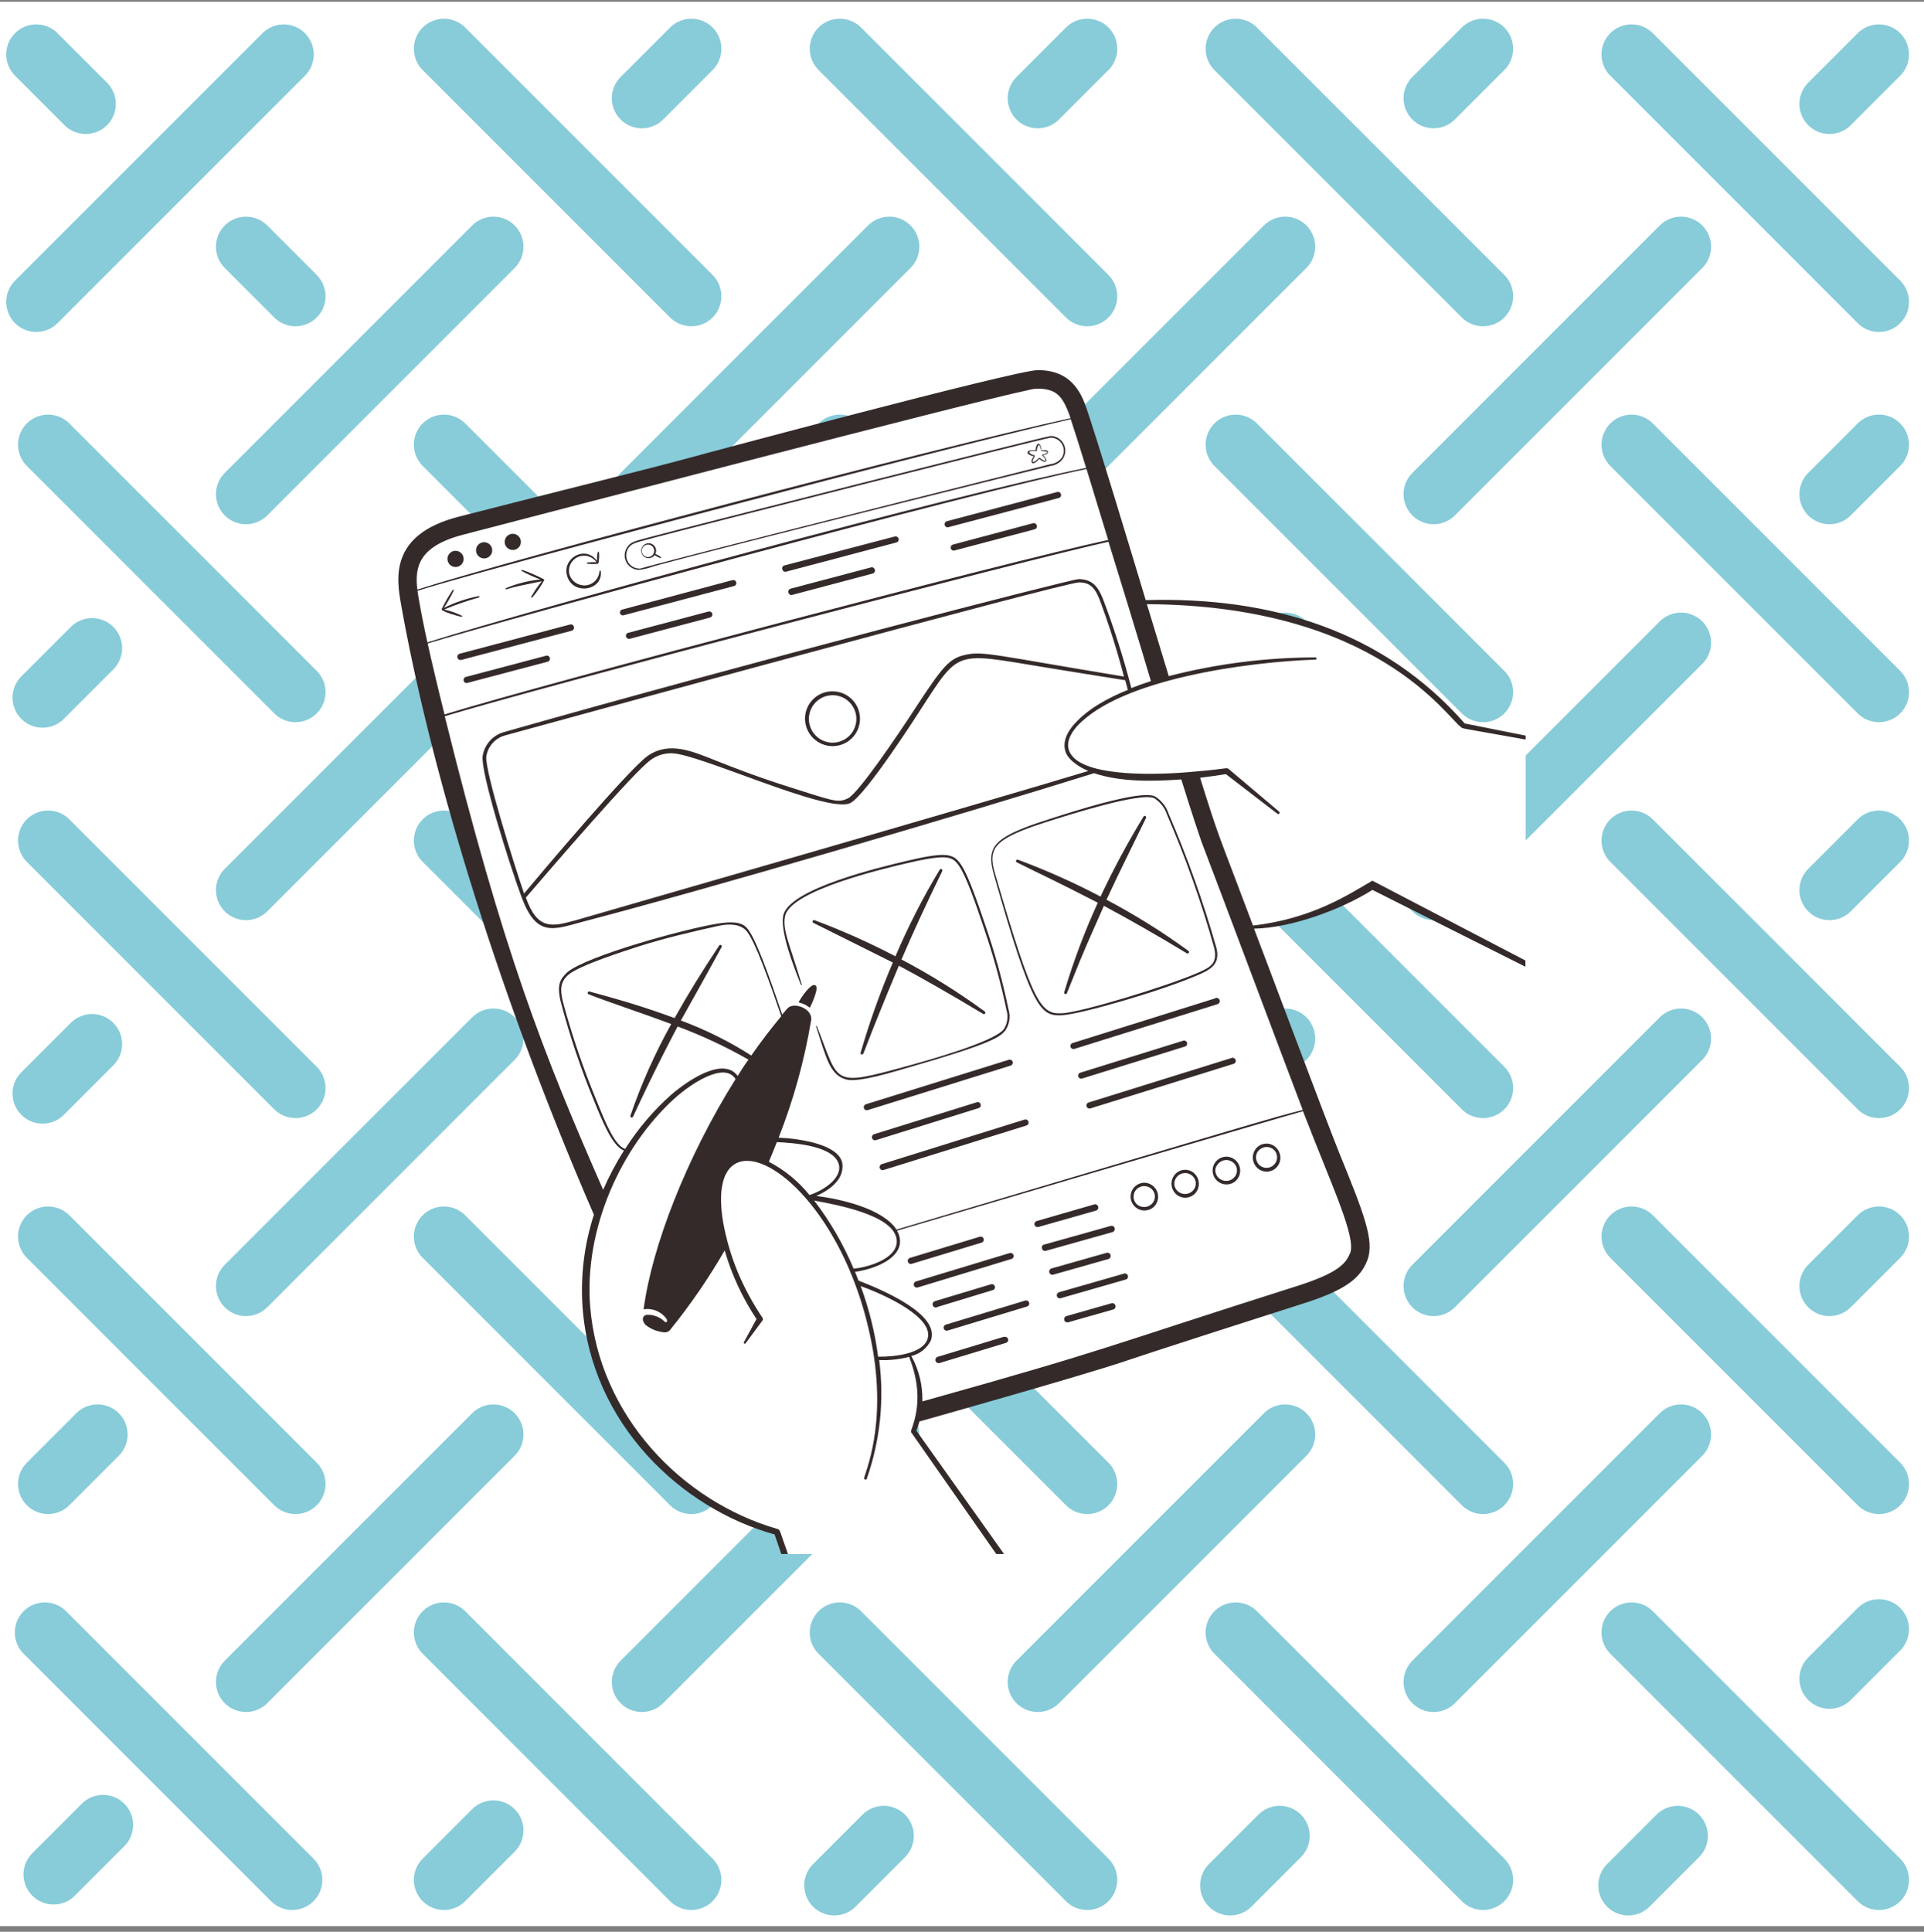 <svg width="256" height="257" viewBox="0 0 256 257" fill="none" xmlns="http://www.w3.org/2000/svg">
<rect x="0" y="0" width="256" height="257" fill="#808080" stroke="none"/>
<g clip-path="url(#clip0_447_10323)">
<rect width="256" height="256" transform="translate(0 0.238)" fill="white"/>
<path d="M5.664 145.484L12.248 138.9" stroke="#56B7CB" stroke-opacity="0.70" stroke-width="8" stroke-linecap="round" stroke-linejoin="bevel"/>
<path d="M138.077 13.071L144.661 6.487" stroke="#56B7CB" stroke-opacity="0.70" stroke-width="8" stroke-linecap="round" stroke-linejoin="bevel"/>
<path d="M32.731 118.415L65.651 85.495" stroke="#56B7CB" stroke-opacity="0.70" stroke-width="8" stroke-linecap="round" stroke-linejoin="bevel"/>
<path d="M85.404 65.742L118.324 32.822" stroke="#56B7CB" stroke-opacity="0.70" stroke-width="8" stroke-linecap="round" stroke-linejoin="bevel"/>
<path d="M32.731 171.087L65.651 138.167" stroke="#56B7CB" stroke-opacity="0.70" stroke-width="8" stroke-linecap="round" stroke-linejoin="bevel"/>
<path d="M5.666 92.811L12.25 86.227" stroke="#56B7CB" stroke-opacity="0.70" stroke-width="8" stroke-linecap="round" stroke-linejoin="bevel"/>
<path d="M163.682 250.823L170.266 244.239" stroke="#56B7CB" stroke-opacity="0.70" stroke-width="8" stroke-linecap="round" stroke-linejoin="bevel"/>
<path d="M216.656 250.823L223.241 244.239" stroke="#56B7CB" stroke-opacity="0.70" stroke-width="8" stroke-linecap="round" stroke-linejoin="bevel"/>
<path d="M59.066 250.096L65.65 243.512" stroke="#56B7CB" stroke-opacity="0.70" stroke-width="8" stroke-linecap="round" stroke-linejoin="bevel"/>
<path d="M243.422 65.742L250.006 59.158" stroke="#56B7CB" stroke-opacity="0.70" stroke-width="8" stroke-linecap="round" stroke-linejoin="bevel"/>
<path d="M243.422 13.828L250.006 7.243" stroke="#56B7CB" stroke-opacity="0.70" stroke-width="8" stroke-linecap="round" stroke-linejoin="bevel"/>
<path d="M6.397 197.42L12.981 190.836" stroke="#56B7CB" stroke-opacity="0.70" stroke-width="8" stroke-linecap="round" stroke-linejoin="bevel"/>
<path d="M190.749 13.071L197.333 6.487" stroke="#56B7CB" stroke-opacity="0.70" stroke-width="8" stroke-linecap="round" stroke-linejoin="bevel"/>
<path d="M32.731 223.758L65.651 190.838" stroke="#56B7CB" stroke-opacity="0.70" stroke-width="8" stroke-linecap="round" stroke-linejoin="bevel"/>
<path d="M7.127 249.366L13.711 242.782" stroke="#56B7CB" stroke-opacity="0.70" stroke-width="8" stroke-linecap="round" stroke-linejoin="bevel"/>
<path d="M85.404 171.087L118.324 138.167" stroke="#56B7CB" stroke-opacity="0.70" stroke-width="8" stroke-linecap="round" stroke-linejoin="bevel"/>
<path d="M138.077 118.415L170.997 85.495" stroke="#56B7CB" stroke-opacity="0.70" stroke-width="8" stroke-linecap="round" stroke-linejoin="bevel"/>
<path d="M190.75 65.742L223.67 32.822" stroke="#56B7CB" stroke-opacity="0.70" stroke-width="8" stroke-linecap="round" stroke-linejoin="bevel"/>
<path d="M85.404 223.758L118.324 190.838" stroke="#56B7CB" stroke-opacity="0.70" stroke-width="8" stroke-linecap="round" stroke-linejoin="bevel"/>
<path d="M138.077 171.087L170.997 138.167" stroke="#56B7CB" stroke-opacity="0.70" stroke-width="8" stroke-linecap="round" stroke-linejoin="bevel"/>
<path d="M85.404 118.415L118.324 85.495" stroke="#56B7CB" stroke-opacity="0.70" stroke-width="8" stroke-linecap="round" stroke-linejoin="bevel"/>
<path d="M32.731 65.742L65.651 32.822" stroke="#56B7CB" stroke-opacity="0.70" stroke-width="8" stroke-linecap="round" stroke-linejoin="bevel"/>
<path d="M4.827 40.166L37.748 7.246" stroke="#56B7CB" stroke-opacity="0.70" stroke-width="8" stroke-linecap="round" stroke-linejoin="bevel"/>
<path d="M190.749 223.758L223.669 190.838" stroke="#56B7CB" stroke-opacity="0.70" stroke-width="8" stroke-linecap="round" stroke-linejoin="bevel"/>
<path d="M190.749 118.415L223.669 85.495" stroke="#56B7CB" stroke-opacity="0.70" stroke-width="8" stroke-linecap="round" stroke-linejoin="bevel"/>
<path d="M138.077 65.742L170.997 32.822" stroke="#56B7CB" stroke-opacity="0.70" stroke-width="8" stroke-linecap="round" stroke-linejoin="bevel"/>
<path d="M85.404 13.071L91.988 6.487" stroke="#56B7CB" stroke-opacity="0.70" stroke-width="8" stroke-linecap="round" stroke-linejoin="bevel"/>
<path d="M243.422 171.087L250.006 164.503" stroke="#56B7CB" stroke-opacity="0.70" stroke-width="8" stroke-linecap="round" stroke-linejoin="bevel"/>
<path d="M243.422 223.331L250.006 216.747" stroke="#56B7CB" stroke-opacity="0.70" stroke-width="8" stroke-linecap="round" stroke-linejoin="bevel"/>
<path d="M111.008 250.823L117.592 244.239" stroke="#56B7CB" stroke-opacity="0.70" stroke-width="8" stroke-linecap="round" stroke-linejoin="bevel"/>
<path d="M138.077 223.758L170.997 190.838" stroke="#56B7CB" stroke-opacity="0.70" stroke-width="8" stroke-linecap="round" stroke-linejoin="bevel"/>
<path d="M190.749 171.087L223.669 138.167" stroke="#56B7CB" stroke-opacity="0.70" stroke-width="8" stroke-linecap="round" stroke-linejoin="bevel"/>
<path d="M243.422 118.415L250.006 111.831" stroke="#56B7CB" stroke-opacity="0.70" stroke-width="8" stroke-linecap="round" stroke-linejoin="bevel"/>
<path d="M6.397 111.829L39.317 144.749" stroke="#56B7CB" stroke-opacity="0.70" stroke-width="8" stroke-linecap="round" stroke-linejoin="bevel"/>
<path d="M144.66 250.097L111.74 217.176" stroke="#56B7CB" stroke-opacity="0.70" stroke-width="8" stroke-linecap="round" stroke-linejoin="bevel"/>
<path d="M91.986 197.424L59.066 164.504" stroke="#56B7CB" stroke-opacity="0.70" stroke-width="8" stroke-linecap="round" stroke-linejoin="bevel"/>
<path d="M164.413 217.176L197.333 250.097" stroke="#56B7CB" stroke-opacity="0.70" stroke-width="8" stroke-linecap="round" stroke-linejoin="bevel"/>
<path d="M6.397 59.158L39.317 92.079" stroke="#56B7CB" stroke-opacity="0.70" stroke-width="8" stroke-linecap="round" stroke-linejoin="bevel"/>
<path d="M111.74 164.504L144.66 197.424" stroke="#56B7CB" stroke-opacity="0.70" stroke-width="8" stroke-linecap="round" stroke-linejoin="bevel"/>
<path d="M59.066 217.176L91.986 250.097" stroke="#56B7CB" stroke-opacity="0.70" stroke-width="8" stroke-linecap="round" stroke-linejoin="bevel"/>
<path d="M5.968 217.176L38.888 250.097" stroke="#56B7CB" stroke-opacity="0.70" stroke-width="8" stroke-linecap="round" stroke-linejoin="bevel"/>
<path d="M59.066 111.829L91.986 144.749" stroke="#56B7CB" stroke-opacity="0.70" stroke-width="8" stroke-linecap="round" stroke-linejoin="bevel"/>
<path d="M6.397 164.504L39.317 197.424" stroke="#56B7CB" stroke-opacity="0.70" stroke-width="8" stroke-linecap="round" stroke-linejoin="bevel"/>
<path d="M164.413 164.504L197.333 197.424" stroke="#56B7CB" stroke-opacity="0.70" stroke-width="8" stroke-linecap="round" stroke-linejoin="bevel"/>
<path d="M217.088 111.829L250.008 144.749" stroke="#56B7CB" stroke-opacity="0.70" stroke-width="8" stroke-linecap="round" stroke-linejoin="bevel"/>
<path d="M217.088 217.176L250.008 250.097" stroke="#56B7CB" stroke-opacity="0.70" stroke-width="8" stroke-linecap="round" stroke-linejoin="bevel"/>
<path d="M32.731 32.824L39.315 39.408" stroke="#56B7CB" stroke-opacity="0.70" stroke-width="8" stroke-linecap="round" stroke-linejoin="bevel"/>
<path d="M4.827 7.244L11.411 13.828" stroke="#56B7CB" stroke-opacity="0.70" stroke-width="8" stroke-linecap="round" stroke-linejoin="bevel"/>
<path d="M59.066 59.158L91.986 92.079" stroke="#56B7CB" stroke-opacity="0.70" stroke-width="8" stroke-linecap="round" stroke-linejoin="bevel"/>
<path d="M111.74 111.829L144.66 144.749" stroke="#56B7CB" stroke-opacity="0.70" stroke-width="8" stroke-linecap="round" stroke-linejoin="bevel"/>
<path d="M164.413 59.158L197.333 92.079" stroke="#56B7CB" stroke-opacity="0.70" stroke-width="8" stroke-linecap="round" stroke-linejoin="bevel"/>
<path d="M217.088 164.504L250.008 197.424" stroke="#56B7CB" stroke-opacity="0.70" stroke-width="8" stroke-linecap="round" stroke-linejoin="bevel"/>
<path d="M59.066 6.488L91.986 39.408" stroke="#56B7CB" stroke-opacity="0.70" stroke-width="8" stroke-linecap="round" stroke-linejoin="bevel"/>
<path d="M164.413 111.829L197.333 144.749" stroke="#56B7CB" stroke-opacity="0.70" stroke-width="8" stroke-linecap="round" stroke-linejoin="bevel"/>
<path d="M217.088 59.158L250.008 92.079" stroke="#56B7CB" stroke-opacity="0.70" stroke-width="8" stroke-linecap="round" stroke-linejoin="bevel"/>
<path d="M217.088 7.244L250.008 40.164" stroke="#56B7CB" stroke-opacity="0.70" stroke-width="8" stroke-linecap="round" stroke-linejoin="bevel"/>
<path d="M111.74 59.158L144.66 92.079" stroke="#56B7CB" stroke-opacity="0.70" stroke-width="8" stroke-linecap="round" stroke-linejoin="bevel"/>
<path d="M164.413 6.488L197.333 39.408" stroke="#56B7CB" stroke-opacity="0.70" stroke-width="8" stroke-linecap="round" stroke-linejoin="bevel"/>
<path d="M111.74 6.488L144.66 39.408" stroke="#56B7CB" stroke-opacity="0.70" stroke-width="8" stroke-linecap="round" stroke-linejoin="bevel"/>
<path d="M138 50.238L59.5 70.238L56 72.738L54 76.238L55.5 84.738L58.5 98.238L63 114.238L68.5 132.238L80 160.021L78.5 164.738L78 170.238L78.5 177.238L81 185.238L85.5 192.238L92 198.238L98 201.738L103.5 203.738L104.5 206.738H133L122 191.238L121.5 190.238L122 188.238L179 169.738L181 164.738L166 123.238L173.5 122.238L179 119.738L182.5 117.738L203 128.067V98.238L195 96.738L194.5 96.238L185.5 88.238L176 83.738L165 80.738L151.5 80.238L143 53.238L141 51.238L138 50.238Z" fill="white"/>
<path d="M194.47 96.787C194.578 96.911 193.956 96.787 203 98.386V97.864L194.893 96.248C184.042 83.872 169.022 79.354 152.443 79.835C151.199 75.69 145.355 56.301 144.311 53.615C143.15 50.631 141.169 49.238 138.077 49.238C135.167 49.238 92.485 60.678 89.998 61.366C85.282 62.634 70.701 66.248 60.985 68.752C51.734 71.147 52.754 77.049 53.392 80.572C56.957 100.633 65.412 130.234 79.023 161.602C77.733 165.57 77.221 169.749 77.514 173.911C78.658 189.479 90.686 200.703 103.062 204.135L103.958 206.738H104.845C103.759 203.762 103.833 203.521 103.485 203.422C90.695 199.75 79.703 188.294 78.526 173.829C77.697 163.409 82.67 152.566 89.741 146.142C91.855 144.235 96.373 141.168 97.873 143.556C91.341 153.975 86.724 165.862 85.638 174.185C86.208 174.09 86.794 174.156 87.328 174.375C87.863 174.595 88.325 174.96 88.664 175.428C88.846 175.677 88.772 176.166 88.357 175.752C88.046 175.464 87.68 175.242 87.281 175.1C86.882 174.957 86.459 174.897 86.036 174.923C85.958 174.932 85.883 174.956 85.814 174.995C85.746 175.033 85.686 175.085 85.638 175.147C85.381 175.503 85.638 176.034 85.978 176.324C86.684 176.856 87.526 177.178 88.407 177.252C88.547 177.263 88.688 177.241 88.818 177.186C88.948 177.131 89.063 177.046 89.153 176.937C91.847 173.605 94.278 170.069 96.423 166.36C97.364 169.597 98.792 172.671 100.659 175.478L98.984 178.554C98.975 178.569 98.969 178.586 98.966 178.603C98.963 178.621 98.964 178.639 98.968 178.656C98.972 178.674 98.98 178.69 98.991 178.704C99.001 178.719 99.014 178.731 99.03 178.74C99.045 178.749 99.062 178.756 99.079 178.758C99.097 178.761 99.115 178.76 99.132 178.756C99.15 178.752 99.166 178.744 99.18 178.734C99.195 178.723 99.207 178.71 99.216 178.695L101.471 175.652C101.501 175.605 101.517 175.551 101.517 175.495C101.517 175.439 101.501 175.384 101.471 175.337C100.168 173.409 99.057 171.357 98.155 169.211C97.283 167.091 96.636 164.885 96.224 162.63C93.463 146.283 111.609 155.799 115.986 178.744C118.091 189.686 114.974 196.152 114.974 196.683C114.978 196.723 114.995 196.761 115.022 196.79C115.05 196.82 115.086 196.84 115.126 196.846C115.166 196.853 115.207 196.846 115.242 196.827C115.278 196.808 115.306 196.777 115.323 196.741C117.109 191.675 117.677 186.259 116.98 180.933C118.323 180.992 119.667 180.849 120.968 180.51C122.236 183.826 122.526 186.818 121.258 190.242C121.23 190.293 121.216 190.35 121.216 190.408C121.216 190.465 121.23 190.522 121.258 190.573L132.556 206.738H133.592L121.929 190.325C122.088 189.926 122.227 189.519 122.344 189.106C122.344 189.106 143.896 183.046 149.575 181.123C153.23 179.88 168.267 175.047 173.382 173.422C178.737 171.723 180.983 170.198 181.945 167.62C182.906 165.042 181.472 161.436 178.198 153.387C176.465 149.118 167.422 124.962 166.858 123.545C171.832 123.454 178.53 120.975 182.608 118.389L202.967 128.61V127.781L182.6 117.162C179.483 118.969 174.617 122.227 166.717 123.13C161.694 109.76 162.415 112.172 159.679 103.468C160.823 103.335 161.976 103.169 163.111 102.987L169.967 108.259C170.004 108.29 170.052 108.305 170.1 108.3C170.148 108.295 170.193 108.272 170.224 108.234C170.254 108.197 170.269 108.149 170.264 108.101C170.26 108.052 170.236 108.008 170.199 107.977L163.468 102.291C163.211 102.083 163.128 102.291 159.456 102.606C155.46 103.012 146.416 103.501 143.217 101.105C141.559 99.812 141.915 98.179 143.333 96.588C149.135 90.337 165.954 88.066 174.998 87.751C175.02 87.756 175.043 87.757 175.065 87.752C175.087 87.747 175.108 87.737 175.126 87.723C175.143 87.709 175.158 87.691 175.167 87.671C175.177 87.651 175.182 87.629 175.182 87.606C175.182 87.583 175.177 87.561 175.167 87.541C175.158 87.52 175.143 87.503 175.126 87.489C175.108 87.475 175.087 87.465 175.065 87.46C175.043 87.455 175.02 87.456 174.998 87.461C168.423 87.469 161.876 88.304 155.51 89.948C154.548 86.798 153.562 83.557 152.6 80.373C183.279 80.556 192.555 95.56 194.47 96.787ZM61.632 71.131C71.836 68.495 129.033 53.507 136.784 51.907C137.827 51.605 138.939 51.643 139.959 52.015C141.244 52.562 141.791 53.789 142.446 55.629C124.855 59.459 67.484 74.571 55.531 78.434C55.166 75.483 55.672 72.672 61.632 71.131ZM55.556 78.591C63.555 76.104 90.819 68.926 98.959 66.795C132.042 58.075 142.454 55.779 142.47 55.77C142.943 57.188 143.656 59.443 144.518 62.244C128.163 65.477 71.571 80.821 56.865 85.455C56.443 83.532 55.779 80.299 55.556 78.608V78.591ZM56.907 85.604C67.758 82.288 129.282 65.519 144.568 62.394C145.397 65.121 146.4 68.362 147.452 71.835C134.811 74.538 72.98 90.785 59.145 95.046C58.225 91.374 57.462 88.124 56.907 85.621V85.604ZM98.155 143.141C96.307 140.588 91.731 143.556 89.319 145.628C86.942 147.737 84.874 150.17 83.176 152.856C81.792 152.359 80.631 149.541 79.388 146.457C77.596 142.139 76.089 137.709 74.878 133.194C74.547 131.743 74.497 130.624 75.657 129.654C77.075 128.444 83.118 126.504 84.9 125.932C88.299 124.838 92.129 123.943 95.602 123.172C96.978 122.873 98.445 122.907 99.266 123.785C100.484 125.062 102.698 131.544 103.949 135.192C102.573 136.849 101.239 138.582 99.962 140.422C97.016 138.538 93.876 136.976 90.595 135.763C91.424 134.305 94.922 128.029 96.016 125.99C96.042 125.946 96.049 125.894 96.035 125.845C96.022 125.796 95.99 125.754 95.946 125.729C95.902 125.704 95.85 125.697 95.801 125.71C95.752 125.723 95.71 125.756 95.685 125.8C93.389 129.256 91.499 132.323 89.758 135.44C85.655 133.923 82.297 132.953 78.443 131.909C78.394 131.892 78.341 131.896 78.296 131.918C78.25 131.941 78.215 131.981 78.198 132.029C78.182 132.077 78.185 132.13 78.208 132.176C78.23 132.222 78.27 132.257 78.319 132.274C80.963 133.318 85.646 134.852 89.31 136.236C87.136 140.135 85.316 144.222 83.872 148.446C83.863 148.49 83.869 148.536 83.89 148.576C83.911 148.615 83.946 148.646 83.987 148.663C84.029 148.68 84.075 148.681 84.118 148.668C84.16 148.654 84.197 148.625 84.221 148.587C87.246 142.022 89.775 137.289 90.164 136.559C93.419 137.773 96.571 139.248 99.589 140.969C99.092 141.649 98.611 142.387 98.155 143.141ZM102.3 154.556C102.665 153.685 103.021 152.815 103.361 151.944C105.632 152.036 110.125 152.4 111.352 154.324C112.579 156.247 110.017 158.228 107.705 158.982C106.229 157.148 104.389 155.64 102.3 154.556ZM108.301 159.712C111.426 160.292 118.746 161.635 119.285 164.777C119.716 167.147 116.151 168.499 113.582 168.78C112.224 165.546 110.458 162.498 108.326 159.712H108.301ZM116.84 180.485C116.42 177.277 115.641 174.127 114.518 171.093C117.503 172.162 124.408 175.238 123.405 178.164C122.758 180.079 119.069 180.518 116.864 180.485H116.84ZM179.615 166.741C179.068 168.217 177.701 169.46 172.611 171.077C146.864 179.25 148.364 179.266 122.725 186.437C122.788 184.327 122.281 182.24 121.258 180.394C121.822 180.26 122.349 180.003 122.8 179.64C123.252 179.277 123.617 178.818 123.869 178.297C125.063 174.865 117.586 171.665 114.228 170.364C113.888 169.468 113.822 169.344 113.764 169.203C116.607 168.797 120.164 167.288 119.716 164.71C119.656 164.362 119.532 164.027 119.351 163.724C119.351 163.724 171.218 148.38 173.374 147.833C177.286 157.979 180.461 164.52 179.64 166.741H179.615ZM142.976 96.281C140.813 98.71 141.923 100.243 141.915 100.351C142.173 100.784 142.514 101.161 142.918 101.462C143.494 101.92 144.133 102.291 144.816 102.564C132.142 106.435 76.835 122.351 76.603 122.426C73.552 123.255 71.538 123.852 69.971 119.408C73.287 115.554 84.32 102.713 86.55 101.122C87.335 100.535 88.288 100.215 89.269 100.21C92.692 100.111 110.084 108.301 113.126 106.842C115.215 105.83 122.451 94.457 122.526 94.349C127.707 86.367 127.036 86.823 138.831 88.746C141.459 89.177 145.048 89.757 149.715 90.495L150.072 91.78C147.394 92.849 144.7 94.349 143.001 96.273L142.976 96.281ZM69.731 118.87C68.313 114.725 64.483 102.465 64.707 100.633C64.807 99.977 65.095 99.363 65.537 98.868C65.978 98.372 66.554 98.014 67.194 97.839C69.938 97.068 141.6 77.48 143.565 77.48C145.131 77.48 145.737 78.309 146.333 79.826C147.575 83.164 148.648 86.561 149.55 90.006C132.142 87.138 130.791 86.566 128.337 87.138C126.273 87.618 125.353 88.796 121.954 93.96C119.409 97.889 114.22 105.515 112.836 106.203C111.642 106.784 111.004 106.585 107.481 105.482C102.971 104.065 100.509 103.269 95.254 101.188C92.087 99.928 89.004 98.561 86.135 100.591C83.524 102.49 71.795 116.383 69.731 118.87ZM153.139 90.611C152.31 90.876 151.423 91.183 150.536 91.539C149.493 87.519 148.232 83.559 146.756 79.677C146.085 78.019 145.339 77.066 143.532 77.041C142.528 77.041 99.349 88.199 67.037 97.4C66.311 97.605 65.66 98.014 65.161 98.578C64.661 99.143 64.334 99.838 64.218 100.583C63.936 102.713 67.666 114.675 69.382 119.309C71.397 124.747 73.618 123.669 77.539 122.625C93.762 118.397 128.934 108.085 145.571 102.863C149.152 104.056 153.437 103.965 157.176 103.692C158.56 108.126 159.663 111.525 160.26 113.034C161.362 115.844 171.309 142.362 173.34 147.667C169.403 148.645 167.447 149.275 119.285 163.575C117.503 160.822 111.924 159.504 108.616 159.107C110.448 158.278 112.222 156.951 112.098 154.962C111.974 152.972 108.873 152.168 107.862 151.92C106.463 151.594 105.036 151.405 103.601 151.356C105.587 146.308 107.037 141.065 107.928 135.714C108.169 134.197 105.607 133.227 104.787 134.139L104.074 134.968C102.142 129.248 100.451 124.598 99.357 123.429C98.528 122.492 96.804 122.674 95.544 122.865C91.2 123.545 78.053 127.167 75.467 129.356C74.572 130.243 74.066 130.906 74.588 133.185C75.78 137.743 77.284 142.213 79.089 146.565C80.076 148.977 81.46 152.5 83.019 153.064C81.963 154.731 81.038 156.477 80.25 158.286C72.367 140.314 66.987 126.786 59.178 95.286C72.035 91.382 137.314 74.289 147.494 72.076C148.207 74.339 152.036 86.856 153.139 90.611Z" fill="#352A2A"/>
<path d="M108.45 131.054C107.837 130.831 106.61 132.712 106.303 133.234C106.295 133.248 106.29 133.263 106.288 133.278C106.287 133.294 106.289 133.309 106.295 133.324C106.3 133.338 106.309 133.351 106.321 133.362C106.332 133.372 106.346 133.38 106.361 133.384C106.83 133.49 107.269 133.7 107.646 133.997C107.656 134.008 107.667 134.016 107.68 134.022C107.693 134.028 107.707 134.031 107.721 134.031C107.735 134.031 107.749 134.028 107.762 134.022C107.775 134.016 107.786 134.008 107.795 133.997C108.052 133.45 109.064 131.303 108.45 131.054ZM63.671 79.303C62.074 79.616 60.526 80.143 59.07 80.87C59.552 80.13 59.987 79.361 60.371 78.566C60.379 78.547 60.379 78.527 60.372 78.509C60.366 78.49 60.353 78.475 60.336 78.465C60.319 78.455 60.299 78.451 60.28 78.454C60.261 78.458 60.243 78.468 60.231 78.483C59.685 79.3 59.195 80.153 58.763 81.036C58.623 81.334 61.084 82.014 61.408 82.064C61.425 82.064 61.442 82.058 61.456 82.048C61.47 82.038 61.481 82.024 61.486 82.007C61.492 81.991 61.492 81.973 61.487 81.956C61.482 81.939 61.471 81.925 61.458 81.915C60.711 81.547 59.923 81.269 59.111 81.086C60.606 80.455 62.14 79.924 63.704 79.494C63.853 79.403 63.812 79.278 63.671 79.303ZM72.358 77.065C71.434 76.572 70.472 76.153 69.482 75.814C69.463 75.809 69.443 75.811 69.425 75.82C69.408 75.828 69.394 75.843 69.386 75.86C69.378 75.878 69.377 75.898 69.382 75.917C69.387 75.936 69.399 75.952 69.415 75.963C70.216 76.399 71.047 76.776 71.902 77.09C70.319 77.243 68.768 77.634 67.302 78.251C67.285 78.261 67.273 78.278 67.268 78.296C67.263 78.315 67.264 78.335 67.272 78.353C67.28 78.371 67.294 78.385 67.311 78.394C67.329 78.402 67.349 78.404 67.368 78.4C68.462 78.052 70.045 77.745 72.101 77.322C71.567 77.969 71.093 78.663 70.684 79.395C70.678 79.413 70.679 79.432 70.685 79.45C70.691 79.468 70.703 79.484 70.719 79.495C70.734 79.506 70.753 79.511 70.772 79.511C70.791 79.511 70.809 79.505 70.825 79.494C71.418 78.792 71.943 78.034 72.391 77.231C72.404 77.219 72.413 77.205 72.418 77.189C72.423 77.173 72.424 77.156 72.421 77.139C72.418 77.122 72.41 77.107 72.399 77.094C72.388 77.081 72.374 77.071 72.358 77.065ZM79.761 75.971C79.734 76.457 79.534 76.917 79.196 77.268C78.858 77.618 78.405 77.834 77.92 77.878C77.454 77.914 76.99 77.794 76.601 77.535C76.212 77.277 75.92 76.895 75.773 76.452C75.651 75.995 75.694 75.51 75.894 75.081C76.095 74.653 76.441 74.309 76.87 74.111C77.299 73.913 77.785 73.873 78.241 73.998C78.697 74.123 79.094 74.404 79.363 74.794C78.962 74.775 78.559 74.788 78.161 74.835C78.139 74.835 78.118 74.844 78.102 74.86C78.087 74.875 78.078 74.896 78.078 74.918C78.078 74.94 78.087 74.961 78.102 74.977C78.118 74.992 78.139 75.001 78.161 75.001C78.621 75.051 79.085 75.051 79.545 75.001C79.563 74.997 79.58 74.988 79.593 74.975C79.606 74.961 79.615 74.945 79.62 74.927C79.723 74.448 79.748 73.955 79.694 73.468C79.694 73.446 79.686 73.424 79.67 73.409C79.654 73.394 79.633 73.385 79.611 73.385C79.589 73.385 79.568 73.394 79.553 73.409C79.537 73.424 79.528 73.446 79.528 73.468C79.445 73.851 79.414 74.245 79.437 74.636C77.92 72.448 74.762 74.255 75.458 76.609C76.213 79.254 80.233 78.574 79.935 76.029C79.942 76.006 79.941 75.981 79.93 75.959C79.919 75.937 79.9 75.921 79.877 75.913C79.853 75.905 79.828 75.907 79.807 75.918C79.785 75.929 79.768 75.948 79.761 75.971ZM60.612 73.277C60.399 73.277 60.191 73.34 60.013 73.459C59.836 73.577 59.698 73.745 59.616 73.942C59.535 74.139 59.513 74.356 59.555 74.565C59.597 74.774 59.699 74.966 59.85 75.117C60.001 75.267 60.193 75.37 60.402 75.412C60.611 75.453 60.827 75.432 61.024 75.35C61.221 75.269 61.389 75.13 61.508 74.953C61.626 74.776 61.69 74.568 61.69 74.355C61.69 74.069 61.576 73.795 61.374 73.593C61.172 73.391 60.898 73.277 60.612 73.277ZM64.417 72.133C64.204 72.133 63.995 72.196 63.818 72.315C63.641 72.433 63.503 72.601 63.421 72.798C63.34 72.995 63.318 73.212 63.36 73.421C63.401 73.63 63.504 73.822 63.655 73.973C63.806 74.123 63.998 74.226 64.207 74.268C64.416 74.309 64.632 74.288 64.829 74.206C65.026 74.125 65.194 73.987 65.313 73.809C65.431 73.632 65.494 73.424 65.494 73.211C65.494 72.925 65.381 72.651 65.179 72.449C64.977 72.246 64.703 72.133 64.417 72.133ZM68.23 71.014C68.017 71.014 67.808 71.077 67.631 71.196C67.454 71.314 67.316 71.482 67.234 71.679C67.153 71.876 67.131 72.093 67.173 72.302C67.215 72.511 67.317 72.703 67.468 72.854C67.619 73.004 67.811 73.107 68.02 73.148C68.229 73.19 68.445 73.169 68.642 73.087C68.839 73.006 69.007 72.868 69.126 72.69C69.244 72.513 69.308 72.305 69.308 72.092C69.308 71.806 69.194 71.532 68.992 71.33C68.79 71.127 68.516 71.014 68.23 71.014ZM139.826 57.999C139.179 57.999 90.976 70.251 86.956 71.329C84.469 72 83.897 72.05 83.4 72.879C83.219 73.172 83.119 73.508 83.112 73.853C83.106 74.197 83.192 74.537 83.361 74.837C83.53 75.136 83.777 75.385 84.076 75.557C84.374 75.729 84.713 75.817 85.058 75.814C85.709 75.73 86.349 75.572 86.964 75.341C97.55 72.448 139.287 62.078 139.801 61.978C140.134 61.939 140.454 61.828 140.74 61.654C141.026 61.479 141.272 61.245 141.459 60.967C141.636 60.673 141.733 60.338 141.74 59.995C141.747 59.652 141.664 59.313 141.498 59.012C141.333 58.712 141.091 58.46 140.798 58.282C140.504 58.104 140.169 58.007 139.826 57.999ZM141.31 60.843C141.131 61.097 140.901 61.309 140.633 61.467C140.366 61.624 140.068 61.722 139.76 61.755C79.412 76.866 85.629 75.639 85.049 75.639C84.742 75.635 84.441 75.549 84.176 75.391C83.912 75.233 83.694 75.009 83.544 74.74C83.394 74.472 83.317 74.168 83.32 73.861C83.324 73.553 83.409 73.252 83.565 72.987C84.005 72.274 84.394 72.241 86.989 71.544C91.631 70.293 139.212 58.223 139.801 58.223C140.108 58.222 140.41 58.302 140.676 58.456C140.942 58.609 141.162 58.829 141.315 59.095C141.469 59.361 141.549 59.663 141.548 59.97C141.547 60.277 141.465 60.578 141.31 60.843Z" fill="#352A2A"/>
<path d="M87.926 74.108C87.706 73.937 87.463 73.798 87.205 73.693C87.314 73.463 87.331 73.199 87.251 72.956C87.171 72.713 87.001 72.511 86.776 72.39C86.551 72.269 86.288 72.24 86.041 72.308C85.795 72.376 85.585 72.536 85.453 72.755C85.322 72.974 85.28 73.235 85.335 73.485C85.391 73.734 85.541 73.952 85.754 74.094C85.966 74.236 86.225 74.291 86.476 74.247C86.728 74.203 86.953 74.064 87.105 73.859C87.339 74.016 87.589 74.147 87.851 74.249C87.869 74.253 87.887 74.251 87.904 74.243C87.92 74.235 87.933 74.222 87.942 74.207C87.95 74.191 87.953 74.172 87.951 74.155C87.948 74.137 87.939 74.12 87.926 74.108ZM86.268 74.108C86.102 74.118 85.938 74.078 85.795 73.993C85.652 73.908 85.538 73.782 85.468 73.632C85.397 73.482 85.374 73.314 85.4 73.15C85.426 72.986 85.501 72.834 85.614 72.713C85.728 72.592 85.876 72.508 86.037 72.472C86.2 72.435 86.369 72.448 86.523 72.51C86.677 72.57 86.81 72.677 86.903 72.814C86.997 72.951 87.047 73.113 87.047 73.279C87.048 73.487 86.971 73.687 86.832 73.84C86.692 73.994 86.5 74.089 86.293 74.108H86.268ZM138.591 59.916C138.417 58.764 138.011 58.855 137.853 59.485C137.815 59.627 137.787 59.771 137.77 59.916C137.497 59.916 136.883 59.842 136.751 60.09C136.618 60.339 136.892 60.472 137.099 60.563C137.24 60.623 137.387 60.668 137.538 60.696C137.348 60.953 137.107 61.442 137.356 61.599C137.605 61.757 138.069 61.268 138.276 61.044C138.492 61.226 138.914 61.533 139.155 61.384C139.395 61.234 139.014 60.787 138.798 60.555C139.08 60.497 139.503 60.364 139.437 60.09C139.37 59.817 138.848 59.892 138.591 59.916ZM138.682 60.497C138.633 60.497 138.616 60.538 138.682 60.588C138.749 60.638 139.221 61.16 139.097 61.276C138.972 61.392 138.508 61.035 138.334 60.911C138.322 60.903 138.307 60.898 138.293 60.898C138.278 60.898 138.263 60.903 138.251 60.911C137.978 61.176 137.555 61.541 137.422 61.442C137.29 61.342 137.654 60.754 137.688 60.662C137.695 60.655 137.699 60.644 137.699 60.633C137.699 60.623 137.695 60.612 137.688 60.604C137.538 60.546 136.908 60.356 136.95 60.148C136.991 59.941 137.779 60.016 137.87 60.024C137.961 60.032 137.936 59.983 137.944 59.916C138.102 59.087 138.243 59.145 138.309 59.261C138.411 59.49 138.497 59.726 138.566 59.966V60.008C138.566 60.008 139.279 60.008 139.329 60.148C139.379 60.289 138.881 60.455 138.682 60.497ZM106.677 130.982C105.118 125.71 103.958 123.472 104.513 121.673C105.624 118.448 116.947 115.696 120.719 114.826C122.004 114.527 124.913 113.848 126.149 114.113C127.384 114.378 128.13 115.099 130.973 123.646C132.172 127.152 133.155 130.729 133.916 134.356C134.049 134.782 134.086 135.233 134.024 135.676C133.963 136.119 133.804 136.543 133.559 136.917C132.25 138.658 122.858 141.228 120.752 141.808C110.515 144.618 111.75 144.195 108.691 136.527C108.691 136.512 108.685 136.497 108.674 136.486C108.663 136.476 108.648 136.469 108.633 136.469C108.618 136.469 108.603 136.476 108.592 136.486C108.581 136.497 108.575 136.512 108.575 136.527C109.918 140.672 110.407 143.051 112.612 143.615C114.27 144.054 119.069 142.529 120.827 142.032C131.877 138.857 133.079 137.97 133.783 137.058C134.049 136.654 134.222 136.197 134.293 135.719C134.363 135.24 134.328 134.752 134.189 134.289C133.432 130.64 132.449 127.041 131.247 123.513C128.387 114.975 127.657 114.121 126.207 113.806C124.947 113.533 122.41 114.121 120.661 114.527C116.889 115.414 105.491 118.158 104.281 121.557C103.61 123.571 105.682 128.81 106.552 130.982C106.586 131.098 106.702 131.056 106.677 130.982ZM141.393 135.052C143.772 134.911 154.374 131.91 159.63 129.614C161.404 128.835 162.291 128.047 161.868 126.166C160.134 120.059 158.002 114.072 155.485 108.244C155.169 107.281 154.52 106.464 153.653 105.939C151.746 105.028 142.504 108.037 139.428 109.031C137.48 109.661 134.148 110.731 132.797 112.074C131.603 113.218 131.769 114.676 132.216 116.268C137.414 134.621 138.483 135.218 141.393 135.052ZM132.905 112.239C134.256 110.938 137.58 109.885 139.478 109.272C142.114 108.443 151.763 105.351 153.57 106.188C154.379 106.694 154.984 107.469 155.278 108.376C157.785 114.184 159.895 120.155 161.594 126.249C161.934 128.056 161.221 128.611 159.538 129.349C155.087 131.297 143.929 134.629 141.418 134.795C138.533 134.977 137.547 133.966 132.399 116.243C131.935 114.726 131.769 113.3 132.905 112.239ZM76.354 83.376C76.342 83.323 76.32 83.274 76.289 83.231C76.258 83.187 76.218 83.15 76.173 83.122C76.127 83.094 76.076 83.076 76.023 83.068C75.971 83.061 75.917 83.064 75.865 83.077L61.168 86.965C61.058 86.993 60.964 87.064 60.906 87.162C60.849 87.26 60.832 87.377 60.861 87.487C60.889 87.597 60.961 87.691 61.059 87.749C61.157 87.806 61.273 87.822 61.383 87.794L76.072 83.906C76.127 83.892 76.178 83.867 76.223 83.832C76.267 83.797 76.304 83.753 76.33 83.703C76.357 83.653 76.373 83.598 76.377 83.542C76.381 83.485 76.373 83.429 76.354 83.376ZM73.162 87.52C73.15 87.469 73.127 87.42 73.096 87.378C73.064 87.335 73.025 87.299 72.979 87.272C72.933 87.245 72.883 87.228 72.83 87.22C72.778 87.213 72.725 87.216 72.673 87.23L61.98 90.057C61.927 90.071 61.878 90.096 61.835 90.13C61.792 90.163 61.756 90.206 61.73 90.254C61.703 90.302 61.687 90.355 61.681 90.409C61.676 90.463 61.682 90.519 61.698 90.571C61.711 90.622 61.733 90.67 61.765 90.713C61.797 90.755 61.837 90.79 61.882 90.817C61.928 90.843 61.979 90.86 62.031 90.866C62.084 90.872 62.137 90.868 62.187 90.853L72.881 88.026C72.933 88.012 72.981 87.987 73.023 87.954C73.066 87.921 73.101 87.879 73.127 87.832C73.154 87.785 73.17 87.733 73.176 87.68C73.182 87.626 73.178 87.572 73.162 87.52ZM82.488 81.568C82.517 81.671 82.586 81.759 82.679 81.812C82.772 81.864 82.882 81.878 82.986 81.85L97.674 77.963C97.726 77.949 97.775 77.925 97.817 77.893C97.86 77.861 97.895 77.82 97.922 77.774C97.949 77.728 97.967 77.677 97.974 77.624C97.981 77.571 97.978 77.517 97.965 77.465C97.951 77.413 97.927 77.365 97.895 77.322C97.862 77.28 97.822 77.244 97.776 77.217C97.73 77.19 97.679 77.172 97.626 77.165C97.573 77.158 97.519 77.161 97.467 77.175L82.778 81.096C82.679 81.123 82.594 81.187 82.54 81.275C82.486 81.363 82.468 81.468 82.488 81.568ZM94.773 81.643C94.744 81.54 94.676 81.452 94.583 81.397C94.49 81.343 94.38 81.327 94.276 81.353L83.582 84.188C83.53 84.201 83.481 84.225 83.438 84.258C83.394 84.291 83.359 84.333 83.332 84.38C83.306 84.427 83.29 84.48 83.284 84.533C83.278 84.587 83.284 84.642 83.3 84.694C83.328 84.796 83.394 84.884 83.486 84.939C83.577 84.993 83.686 85.009 83.79 84.984L94.491 82.149C94.595 82.118 94.682 82.048 94.735 81.953C94.788 81.859 94.801 81.747 94.773 81.643ZM104.099 75.766C104.111 75.817 104.134 75.866 104.165 75.908C104.197 75.951 104.237 75.987 104.282 76.014C104.328 76.041 104.378 76.058 104.431 76.066C104.483 76.073 104.537 76.07 104.588 76.056L119.277 72.168C119.33 72.154 119.379 72.129 119.423 72.095C119.466 72.062 119.502 72.02 119.529 71.972C119.556 71.924 119.573 71.871 119.58 71.817C119.586 71.762 119.582 71.707 119.567 71.654C119.536 71.552 119.467 71.466 119.374 71.414C119.282 71.361 119.173 71.347 119.069 71.372L104.381 75.219C104.323 75.231 104.269 75.256 104.222 75.292C104.175 75.328 104.137 75.373 104.11 75.426C104.083 75.478 104.068 75.535 104.066 75.594C104.064 75.653 104.075 75.712 104.099 75.766ZM116.392 75.766C116.363 75.663 116.294 75.575 116.201 75.523C116.108 75.47 115.998 75.456 115.895 75.484L105.201 78.311C105.091 78.339 104.997 78.41 104.94 78.508C104.882 78.606 104.866 78.723 104.894 78.833C104.923 78.943 104.994 79.037 105.092 79.094C105.19 79.152 105.307 79.168 105.417 79.14L116.11 76.305C116.167 76.292 116.22 76.267 116.266 76.232C116.312 76.197 116.349 76.152 116.376 76.101C116.403 76.049 116.418 75.993 116.421 75.935C116.424 75.877 116.414 75.819 116.392 75.766ZM125.701 69.855C125.714 69.906 125.738 69.954 125.77 69.995C125.802 70.037 125.841 70.072 125.887 70.098C125.932 70.124 125.983 70.141 126.035 70.148C126.087 70.155 126.139 70.151 126.19 70.137L140.887 66.249C140.939 66.235 140.988 66.211 141.03 66.177C141.072 66.144 141.108 66.103 141.134 66.056C141.16 66.009 141.177 65.957 141.183 65.903C141.189 65.85 141.184 65.796 141.169 65.744C141.156 65.692 141.132 65.644 141.1 65.601C141.067 65.558 141.027 65.522 140.981 65.495C140.934 65.469 140.883 65.451 140.83 65.444C140.777 65.437 140.723 65.44 140.672 65.454L125.983 69.341C125.877 69.372 125.788 69.444 125.735 69.54C125.683 69.636 125.67 69.75 125.701 69.855ZM137.944 69.897C137.932 69.845 137.909 69.797 137.878 69.754C137.846 69.712 137.806 69.676 137.761 69.649C137.715 69.622 137.665 69.604 137.612 69.597C137.56 69.59 137.507 69.593 137.455 69.607L126.795 72.45C126.743 72.464 126.695 72.487 126.652 72.52C126.61 72.552 126.574 72.592 126.547 72.639C126.52 72.685 126.503 72.736 126.495 72.789C126.488 72.842 126.491 72.896 126.505 72.947C126.519 72.999 126.542 73.048 126.575 73.09C126.607 73.133 126.647 73.168 126.694 73.195C126.74 73.222 126.791 73.24 126.844 73.247C126.897 73.254 126.951 73.251 127.002 73.237L137.696 70.411C137.746 70.394 137.793 70.367 137.833 70.332C137.873 70.297 137.906 70.254 137.929 70.206C137.952 70.159 137.965 70.106 137.968 70.053C137.971 70 137.963 69.947 137.944 69.897ZM134.736 141.252C134.72 141.201 134.694 141.153 134.66 141.112C134.625 141.071 134.583 141.037 134.535 141.012C134.487 140.988 134.435 140.973 134.381 140.968C134.328 140.964 134.274 140.97 134.223 140.987L115.215 146.906C115.164 146.922 115.116 146.947 115.075 146.981C115.034 147.016 115 147.058 114.975 147.105C114.95 147.152 114.934 147.204 114.929 147.257C114.924 147.311 114.93 147.364 114.945 147.416C114.961 147.467 114.987 147.514 115.021 147.556C115.055 147.597 115.097 147.631 115.145 147.656C115.192 147.681 115.244 147.696 115.297 147.701C115.35 147.706 115.404 147.701 115.455 147.685L134.463 141.766C134.567 141.734 134.654 141.662 134.705 141.565C134.756 141.469 134.768 141.357 134.736 141.252ZM130.484 146.906C130.468 146.854 130.442 146.807 130.407 146.766C130.373 146.724 130.33 146.69 130.282 146.666C130.235 146.641 130.182 146.626 130.129 146.622C130.075 146.617 130.021 146.624 129.97 146.641L116.301 150.893C116.249 150.909 116.202 150.935 116.16 150.97C116.119 151.004 116.085 151.047 116.061 151.095C116.036 151.142 116.021 151.195 116.017 151.248C116.012 151.302 116.019 151.356 116.035 151.407C116.068 151.511 116.14 151.598 116.236 151.649C116.333 151.7 116.445 151.712 116.549 151.681L130.21 147.42C130.314 147.387 130.401 147.315 130.453 147.219C130.504 147.123 130.515 147.01 130.484 146.906ZM136.328 148.945L117.32 154.872C117.269 154.888 117.222 154.915 117.181 154.949C117.14 154.984 117.106 155.026 117.081 155.074C117.057 155.122 117.042 155.174 117.037 155.227C117.033 155.281 117.039 155.335 117.055 155.386C117.071 155.437 117.098 155.485 117.132 155.526C117.167 155.567 117.209 155.6 117.257 155.625C117.305 155.65 117.357 155.665 117.41 155.669C117.464 155.674 117.518 155.667 117.569 155.651L136.577 149.733C136.628 149.716 136.676 149.69 136.717 149.656C136.758 149.621 136.792 149.579 136.817 149.531C136.842 149.483 136.856 149.431 136.861 149.377C136.865 149.324 136.859 149.27 136.842 149.219C136.809 149.115 136.737 149.028 136.641 148.976C136.545 148.925 136.432 148.914 136.328 148.945ZM161.719 132.805L142.711 138.766C142.66 138.781 142.612 138.807 142.571 138.841C142.53 138.875 142.496 138.917 142.471 138.965C142.446 139.012 142.43 139.064 142.425 139.117C142.42 139.17 142.426 139.224 142.442 139.275C142.457 139.327 142.483 139.374 142.517 139.415C142.551 139.457 142.593 139.491 142.641 139.516C142.688 139.541 142.74 139.556 142.793 139.561C142.846 139.566 142.9 139.561 142.951 139.545L161.984 133.593C162.094 133.561 162.187 133.487 162.242 133.387C162.297 133.286 162.31 133.168 162.278 133.058C162.246 132.948 162.172 132.856 162.072 132.8C161.971 132.745 161.853 132.732 161.743 132.764L161.719 132.805ZM157.939 138.716C157.924 138.665 157.898 138.617 157.865 138.576C157.831 138.535 157.789 138.501 157.742 138.476C157.695 138.452 157.643 138.437 157.59 138.432C157.537 138.428 157.484 138.434 157.433 138.451L143.747 142.703C143.643 142.736 143.556 142.808 143.505 142.904C143.454 143 143.442 143.113 143.474 143.217C143.49 143.268 143.516 143.316 143.55 143.357C143.585 143.398 143.627 143.432 143.675 143.457C143.723 143.482 143.775 143.497 143.829 143.501C143.882 143.505 143.936 143.499 143.987 143.482L157.657 139.23C157.71 139.216 157.759 139.191 157.802 139.157C157.845 139.123 157.881 139.081 157.907 139.033C157.934 138.985 157.95 138.932 157.955 138.878C157.961 138.823 157.955 138.768 157.939 138.716ZM144.576 147.188C144.591 147.239 144.616 147.287 144.65 147.328C144.684 147.369 144.725 147.404 144.772 147.429C144.819 147.455 144.871 147.471 144.924 147.476C144.977 147.482 145.031 147.476 145.082 147.461L164.089 141.543C164.147 141.532 164.202 141.51 164.25 141.476C164.298 141.443 164.339 141.4 164.369 141.35C164.399 141.3 164.419 141.245 164.426 141.187C164.434 141.129 164.429 141.07 164.411 141.014C164.394 140.958 164.366 140.906 164.327 140.862C164.289 140.818 164.241 140.783 164.188 140.758C164.135 140.734 164.077 140.721 164.019 140.72C163.961 140.72 163.903 140.732 163.849 140.755L144.841 146.674C144.79 146.69 144.742 146.716 144.701 146.75C144.66 146.785 144.626 146.827 144.601 146.875C144.577 146.923 144.562 146.975 144.557 147.029C144.553 147.083 144.559 147.136 144.576 147.188ZM121.366 168.118L130.65 165.3C130.743 165.259 130.818 165.186 130.86 165.094C130.903 165.001 130.91 164.897 130.88 164.799C130.85 164.702 130.786 164.619 130.699 164.566C130.613 164.514 130.509 164.494 130.409 164.513L121.125 167.331C121.068 167.341 121.013 167.364 120.965 167.397C120.917 167.43 120.876 167.473 120.846 167.523C120.815 167.573 120.796 167.629 120.788 167.687C120.781 167.745 120.786 167.804 120.803 167.86C120.82 167.916 120.849 167.967 120.887 168.011C120.926 168.055 120.973 168.091 121.026 168.115C121.079 168.14 121.137 168.153 121.196 168.153C121.254 168.154 121.312 168.142 121.366 168.118ZM121.598 171.003C121.63 171.107 121.702 171.194 121.799 171.245C121.895 171.297 122.007 171.308 122.112 171.277L134.629 167.472C134.72 167.431 134.793 167.358 134.835 167.267C134.876 167.176 134.884 167.073 134.855 166.977C134.827 166.881 134.765 166.799 134.681 166.745C134.596 166.691 134.496 166.67 134.397 166.684L121.846 170.489C121.747 170.527 121.666 170.601 121.619 170.697C121.573 170.792 121.565 170.902 121.598 171.003ZM124.681 173.888L132.092 171.633C132.144 171.619 132.192 171.594 132.234 171.561C132.276 171.528 132.311 171.486 132.337 171.439C132.362 171.392 132.378 171.34 132.383 171.286C132.388 171.233 132.382 171.179 132.366 171.128C132.35 171.076 132.325 171.029 132.292 170.987C132.258 170.946 132.217 170.911 132.17 170.886C132.123 170.861 132.071 170.845 132.018 170.839C131.965 170.834 131.911 170.839 131.86 170.854L124.4 173.1C124.345 173.116 124.294 173.143 124.25 173.178C124.206 173.213 124.169 173.257 124.142 173.307C124.114 173.356 124.097 173.411 124.091 173.467C124.085 173.524 124.089 173.581 124.105 173.635C124.121 173.69 124.147 173.74 124.183 173.785C124.218 173.829 124.262 173.866 124.312 173.893C124.361 173.92 124.416 173.938 124.472 173.944C124.528 173.95 124.585 173.945 124.64 173.929L124.681 173.888ZM125.577 176.74C125.609 176.844 125.681 176.931 125.777 176.982C125.874 177.033 125.986 177.044 126.091 177.013L136.701 173.797C136.794 173.756 136.869 173.683 136.912 173.59C136.954 173.498 136.961 173.393 136.931 173.296C136.902 173.199 136.837 173.116 136.751 173.063C136.664 173.01 136.561 172.991 136.461 173.009L125.85 176.226C125.746 176.258 125.659 176.33 125.608 176.426C125.557 176.523 125.546 176.635 125.577 176.74ZM133.617 177.825L124.773 180.503C124.718 180.519 124.667 180.545 124.623 180.58C124.579 180.616 124.542 180.66 124.515 180.709C124.487 180.759 124.47 180.814 124.464 180.87C124.458 180.926 124.462 180.983 124.478 181.038C124.494 181.092 124.52 181.143 124.556 181.187C124.591 181.231 124.635 181.268 124.685 181.295C124.734 181.323 124.789 181.34 124.845 181.346C124.902 181.353 124.959 181.348 125.013 181.332L133.858 178.646C133.961 178.614 134.048 178.543 134.098 178.447C134.149 178.351 134.159 178.24 134.127 178.136C134.095 178.033 134.024 177.947 133.928 177.896C133.832 177.845 133.721 177.835 133.617 177.867V177.825ZM138.168 163.228L145.819 161.056C145.929 161.026 146.023 160.954 146.08 160.855C146.136 160.757 146.152 160.639 146.122 160.53C146.092 160.42 146.02 160.326 145.921 160.269C145.823 160.212 145.706 160.197 145.596 160.227L137.944 162.44C137.892 162.454 137.842 162.478 137.799 162.51C137.756 162.543 137.72 162.585 137.692 162.632C137.665 162.679 137.648 162.731 137.642 162.785C137.635 162.839 137.639 162.894 137.654 162.946C137.687 163.05 137.759 163.138 137.855 163.19C137.95 163.243 138.063 163.256 138.168 163.228ZM138.649 166.121C138.663 166.173 138.688 166.221 138.721 166.264C138.754 166.306 138.796 166.341 138.843 166.368C138.89 166.394 138.942 166.41 138.995 166.416C139.049 166.422 139.103 166.418 139.155 166.403L148.016 163.916C148.126 163.886 148.22 163.814 148.276 163.715C148.333 163.617 148.348 163.499 148.319 163.389C148.289 163.279 148.217 163.186 148.118 163.129C148.019 163.072 147.902 163.057 147.792 163.087L138.931 165.574C138.873 165.586 138.819 165.611 138.772 165.647C138.726 165.682 138.687 165.728 138.661 165.78C138.634 165.833 138.619 165.89 138.617 165.949C138.615 166.008 138.626 166.067 138.649 166.121ZM147.759 166.95C147.727 166.845 147.655 166.758 147.559 166.705C147.463 166.653 147.351 166.639 147.245 166.668L139.917 168.748C139.863 168.763 139.812 168.788 139.767 168.823C139.723 168.857 139.685 168.9 139.657 168.949C139.6 169.048 139.585 169.165 139.615 169.275C139.644 169.385 139.717 169.478 139.815 169.535C139.914 169.592 140.031 169.607 140.141 169.577L147.477 167.497C147.533 167.481 147.584 167.454 147.629 167.417C147.673 167.381 147.71 167.335 147.736 167.284C147.763 167.233 147.778 167.177 147.782 167.119C147.786 167.062 147.778 167.004 147.759 166.95ZM140.622 172.429C140.636 172.481 140.661 172.53 140.694 172.572C140.727 172.614 140.769 172.65 140.816 172.676C140.863 172.702 140.915 172.719 140.968 172.725C141.022 172.731 141.076 172.726 141.128 172.711L149.79 170.224C149.843 170.211 149.892 170.187 149.935 170.154C149.978 170.121 150.014 170.079 150.04 170.032C150.066 169.985 150.083 169.932 150.088 169.878C150.094 169.825 150.088 169.77 150.072 169.718C150.058 169.665 150.033 169.614 149.998 169.57C149.964 169.527 149.921 169.491 149.872 169.464C149.823 169.438 149.769 169.422 149.714 169.417C149.658 169.412 149.602 169.419 149.55 169.437L140.887 171.923C140.787 171.958 140.703 172.029 140.654 172.123C140.604 172.217 140.593 172.327 140.622 172.429ZM147.892 173.382L141.907 175.082C141.797 175.111 141.703 175.183 141.647 175.282C141.59 175.381 141.575 175.498 141.604 175.608C141.634 175.718 141.706 175.812 141.805 175.868C141.904 175.925 142.021 175.94 142.131 175.911L148.116 174.211C148.226 174.182 148.319 174.109 148.376 174.011C148.433 173.912 148.448 173.795 148.418 173.685C148.389 173.575 148.316 173.481 148.218 173.425C148.119 173.368 148.002 173.353 147.892 173.382ZM108.21 98.205C108.636 98.628 109.159 98.94 109.733 99.112C110.308 99.285 110.916 99.313 111.504 99.194C112.092 99.076 112.641 98.814 113.104 98.432C113.566 98.05 113.928 97.56 114.156 97.005C114.384 96.451 114.471 95.848 114.411 95.251C114.35 94.654 114.144 94.082 113.809 93.584C113.474 93.086 113.022 92.679 112.492 92.397C111.962 92.116 111.372 91.97 110.772 91.972C110.047 91.966 109.337 92.177 108.733 92.578C108.129 92.979 107.659 93.552 107.383 94.222C107.108 94.893 107.039 95.631 107.187 96.341C107.334 97.05 107.69 97.7 108.21 98.205ZM108.567 93.397C108.936 93.033 109.388 92.765 109.885 92.617C110.382 92.469 110.908 92.446 111.416 92.549C111.924 92.652 112.399 92.879 112.799 93.21C113.198 93.54 113.511 93.964 113.708 94.443C113.905 94.923 113.981 95.444 113.929 95.959C113.877 96.475 113.699 96.971 113.411 97.401C113.122 97.832 112.732 98.185 112.275 98.43C111.817 98.674 111.307 98.802 110.788 98.802C110.162 98.802 109.55 98.617 109.029 98.268C108.509 97.919 108.104 97.424 107.866 96.845C107.627 96.265 107.567 95.628 107.692 95.014C107.817 94.401 108.121 93.838 108.567 93.397Z" fill="#352A2A"/>
<path d="M125.029 115.71C122.802 119.407 120.836 123.254 119.144 127.224C115.656 125.398 112.057 123.792 108.368 122.417C108.322 122.403 108.274 122.406 108.23 122.424C108.186 122.442 108.15 122.474 108.127 122.516C108.107 122.562 108.105 122.615 108.122 122.663C108.139 122.71 108.173 122.75 108.218 122.773C112.479 124.887 118.796 128.053 118.796 128.053C117.127 131.962 115.696 135.967 114.51 140.048C114.502 140.076 114.501 140.106 114.507 140.134C114.513 140.163 114.525 140.19 114.542 140.213C114.56 140.236 114.583 140.255 114.609 140.268C114.635 140.281 114.663 140.288 114.692 140.289C115.007 140.289 114.643 140.289 119.6 128.476C122.153 129.819 126.231 132.123 130.807 134.884C130.85 134.912 130.902 134.923 130.953 134.913C131.003 134.903 131.048 134.873 131.076 134.83C131.105 134.787 131.115 134.735 131.105 134.684C131.095 134.634 131.065 134.589 131.023 134.561C127.507 131.985 123.806 129.674 119.948 127.647C121.407 124.232 123.181 120.386 125.369 115.893C125.393 115.848 125.399 115.795 125.384 115.746C125.369 115.697 125.336 115.656 125.29 115.632C125.245 115.607 125.193 115.602 125.144 115.617C125.095 115.632 125.054 115.665 125.029 115.71ZM135.292 114.724C138.607 116.382 140.638 117.285 146.068 120.095C144.303 123.955 142.81 127.932 141.6 131.999C141.585 132.047 141.589 132.1 141.612 132.145C141.636 132.19 141.676 132.224 141.724 132.24C141.773 132.255 141.825 132.25 141.87 132.227C141.915 132.204 141.949 132.164 141.965 132.115C143.689 127.921 143.042 129.139 146.88 120.51C150.196 122.284 153.935 124.414 157.905 126.818C157.948 126.847 158.001 126.857 158.051 126.847C158.102 126.837 158.146 126.807 158.175 126.764C158.203 126.721 158.214 126.669 158.204 126.618C158.193 126.568 158.164 126.523 158.121 126.495C154.658 123.97 151.018 121.698 147.228 119.698C148.986 115.893 150.934 112.03 152.492 108.805C152.51 108.762 152.51 108.714 152.495 108.67C152.479 108.626 152.448 108.59 152.407 108.568C152.366 108.545 152.319 108.538 152.273 108.549C152.228 108.559 152.188 108.585 152.161 108.623C150.059 112.067 148.147 115.623 146.433 119.275C142.883 117.409 139.217 115.772 135.457 114.376C135.411 114.354 135.358 114.351 135.31 114.368C135.262 114.385 135.222 114.421 135.2 114.467C135.179 114.513 135.176 114.566 135.193 114.614C135.21 114.662 135.246 114.702 135.292 114.724ZM153.553 160.531C153.811 160.271 153.987 159.941 154.059 159.581C154.131 159.222 154.096 158.849 153.959 158.509C153.821 158.17 153.587 157.878 153.285 157.67C152.983 157.462 152.627 157.347 152.26 157.34C151.959 157.344 151.664 157.421 151.4 157.565C151.135 157.708 150.91 157.914 150.744 158.165C150.577 158.415 150.474 158.703 150.444 159.002C150.414 159.302 150.457 159.604 150.57 159.883C150.683 160.161 150.862 160.408 151.092 160.602C151.322 160.796 151.596 160.931 151.89 160.995C152.184 161.059 152.489 161.05 152.779 160.969C153.069 160.888 153.335 160.738 153.553 160.531ZM150.942 158.625C151.04 158.415 151.188 158.231 151.372 158.09C151.557 157.949 151.772 157.855 152.001 157.815C152.23 157.775 152.465 157.791 152.686 157.861C152.907 157.931 153.108 158.054 153.271 158.219C153.402 158.349 153.505 158.505 153.574 158.676C153.642 158.848 153.675 159.031 153.671 159.216C153.666 159.4 153.624 159.582 153.547 159.75C153.47 159.918 153.359 160.068 153.222 160.192C152.951 160.439 152.598 160.576 152.231 160.576C151.864 160.576 151.511 160.439 151.241 160.192C151.041 159.996 150.906 159.745 150.853 159.471C150.799 159.197 150.831 158.914 150.942 158.658V158.625ZM156.944 159.172C157.282 159.327 157.66 159.375 158.026 159.308C158.392 159.241 158.729 159.063 158.991 158.799C159.326 158.445 159.512 157.976 159.512 157.489C159.512 157.002 159.326 156.533 158.991 156.179C158.823 156.003 158.621 155.863 158.398 155.767C158.174 155.672 157.933 155.622 157.69 155.622C157.446 155.622 157.206 155.672 156.982 155.767C156.758 155.863 156.556 156.003 156.388 156.179C156.184 156.395 156.034 156.656 155.95 156.94C155.866 157.225 155.85 157.525 155.904 157.817C155.958 158.109 156.081 158.384 156.261 158.619C156.442 158.855 156.676 159.044 156.944 159.172ZM156.38 156.892C156.478 156.682 156.626 156.499 156.81 156.358C156.995 156.217 157.21 156.122 157.439 156.082C157.667 156.042 157.902 156.058 158.124 156.129C158.345 156.199 158.546 156.322 158.709 156.486C158.84 156.616 158.943 156.772 159.012 156.944C159.08 157.115 159.113 157.299 159.109 157.483C159.104 157.668 159.062 157.85 158.985 158.017C158.907 158.185 158.797 158.335 158.66 158.459C158.39 158.706 158.038 158.843 157.673 158.843C157.308 158.843 156.956 158.706 156.687 158.459C156.476 158.264 156.332 158.007 156.277 157.726C156.222 157.444 156.258 157.152 156.38 156.892ZM164.471 157.058C164.729 156.799 164.906 156.47 164.979 156.112C165.052 155.753 165.018 155.381 164.881 155.042C164.744 154.702 164.51 154.411 164.209 154.203C163.907 153.996 163.551 153.882 163.186 153.875C162.884 153.876 162.586 153.951 162.32 154.093C162.054 154.236 161.826 154.441 161.658 154.692C161.489 154.943 161.384 155.231 161.353 155.531C161.322 155.832 161.364 156.135 161.477 156.415C161.59 156.696 161.77 156.944 162.002 157.138C162.233 157.333 162.508 157.467 162.803 157.531C163.099 157.594 163.405 157.584 163.696 157.502C163.986 157.419 164.252 157.267 164.471 157.058ZM161.859 155.16C161.958 154.95 162.105 154.766 162.29 154.625C162.474 154.484 162.69 154.39 162.918 154.35C163.147 154.31 163.382 154.326 163.603 154.396C163.824 154.466 164.025 154.589 164.189 154.754C164.319 154.883 164.422 155.038 164.491 155.209C164.559 155.38 164.592 155.563 164.587 155.747C164.583 155.931 164.541 156.112 164.463 156.279C164.386 156.446 164.276 156.595 164.139 156.718C163.871 156.967 163.518 157.105 163.153 157.105C162.787 157.105 162.434 156.967 162.166 156.718C161.951 156.528 161.802 156.275 161.739 155.996C161.677 155.716 161.704 155.423 161.818 155.16H161.859ZM167.786 155.707C168.125 155.861 168.504 155.907 168.87 155.839C169.236 155.771 169.573 155.592 169.834 155.326C170.172 154.975 170.36 154.507 170.36 154.02C170.36 153.533 170.172 153.065 169.834 152.714C169.668 152.537 169.468 152.394 169.246 152.296C169.024 152.197 168.784 152.144 168.541 152.14C168.298 152.136 168.057 152.182 167.832 152.273C167.607 152.365 167.402 152.501 167.231 152.673C167.02 152.889 166.864 153.153 166.776 153.442C166.687 153.731 166.67 154.036 166.724 154.334C166.779 154.631 166.903 154.91 167.088 155.149C167.273 155.388 167.512 155.58 167.786 155.707ZM167.231 153.419C167.33 153.21 167.477 153.028 167.661 152.888C167.844 152.748 168.059 152.655 168.286 152.615C168.514 152.575 168.747 152.59 168.968 152.66C169.188 152.729 169.388 152.85 169.552 153.013C169.723 153.198 169.84 153.425 169.892 153.671C169.945 153.918 169.93 154.173 169.849 154.412C169.768 154.65 169.625 154.862 169.434 155.026C169.243 155.19 169.011 155.299 168.764 155.342C168.516 155.386 168.261 155.362 168.025 155.272C167.79 155.183 167.583 155.032 167.426 154.836C167.27 154.639 167.169 154.403 167.134 154.154C167.1 153.905 167.133 153.651 167.231 153.419Z" fill="#352A2A"/>
</g>
<defs>
<clipPath id="clip0_447_10323">
<rect width="256" height="256" fill="white" transform="translate(0 0.238)"/>
</clipPath>
</defs>
</svg>
